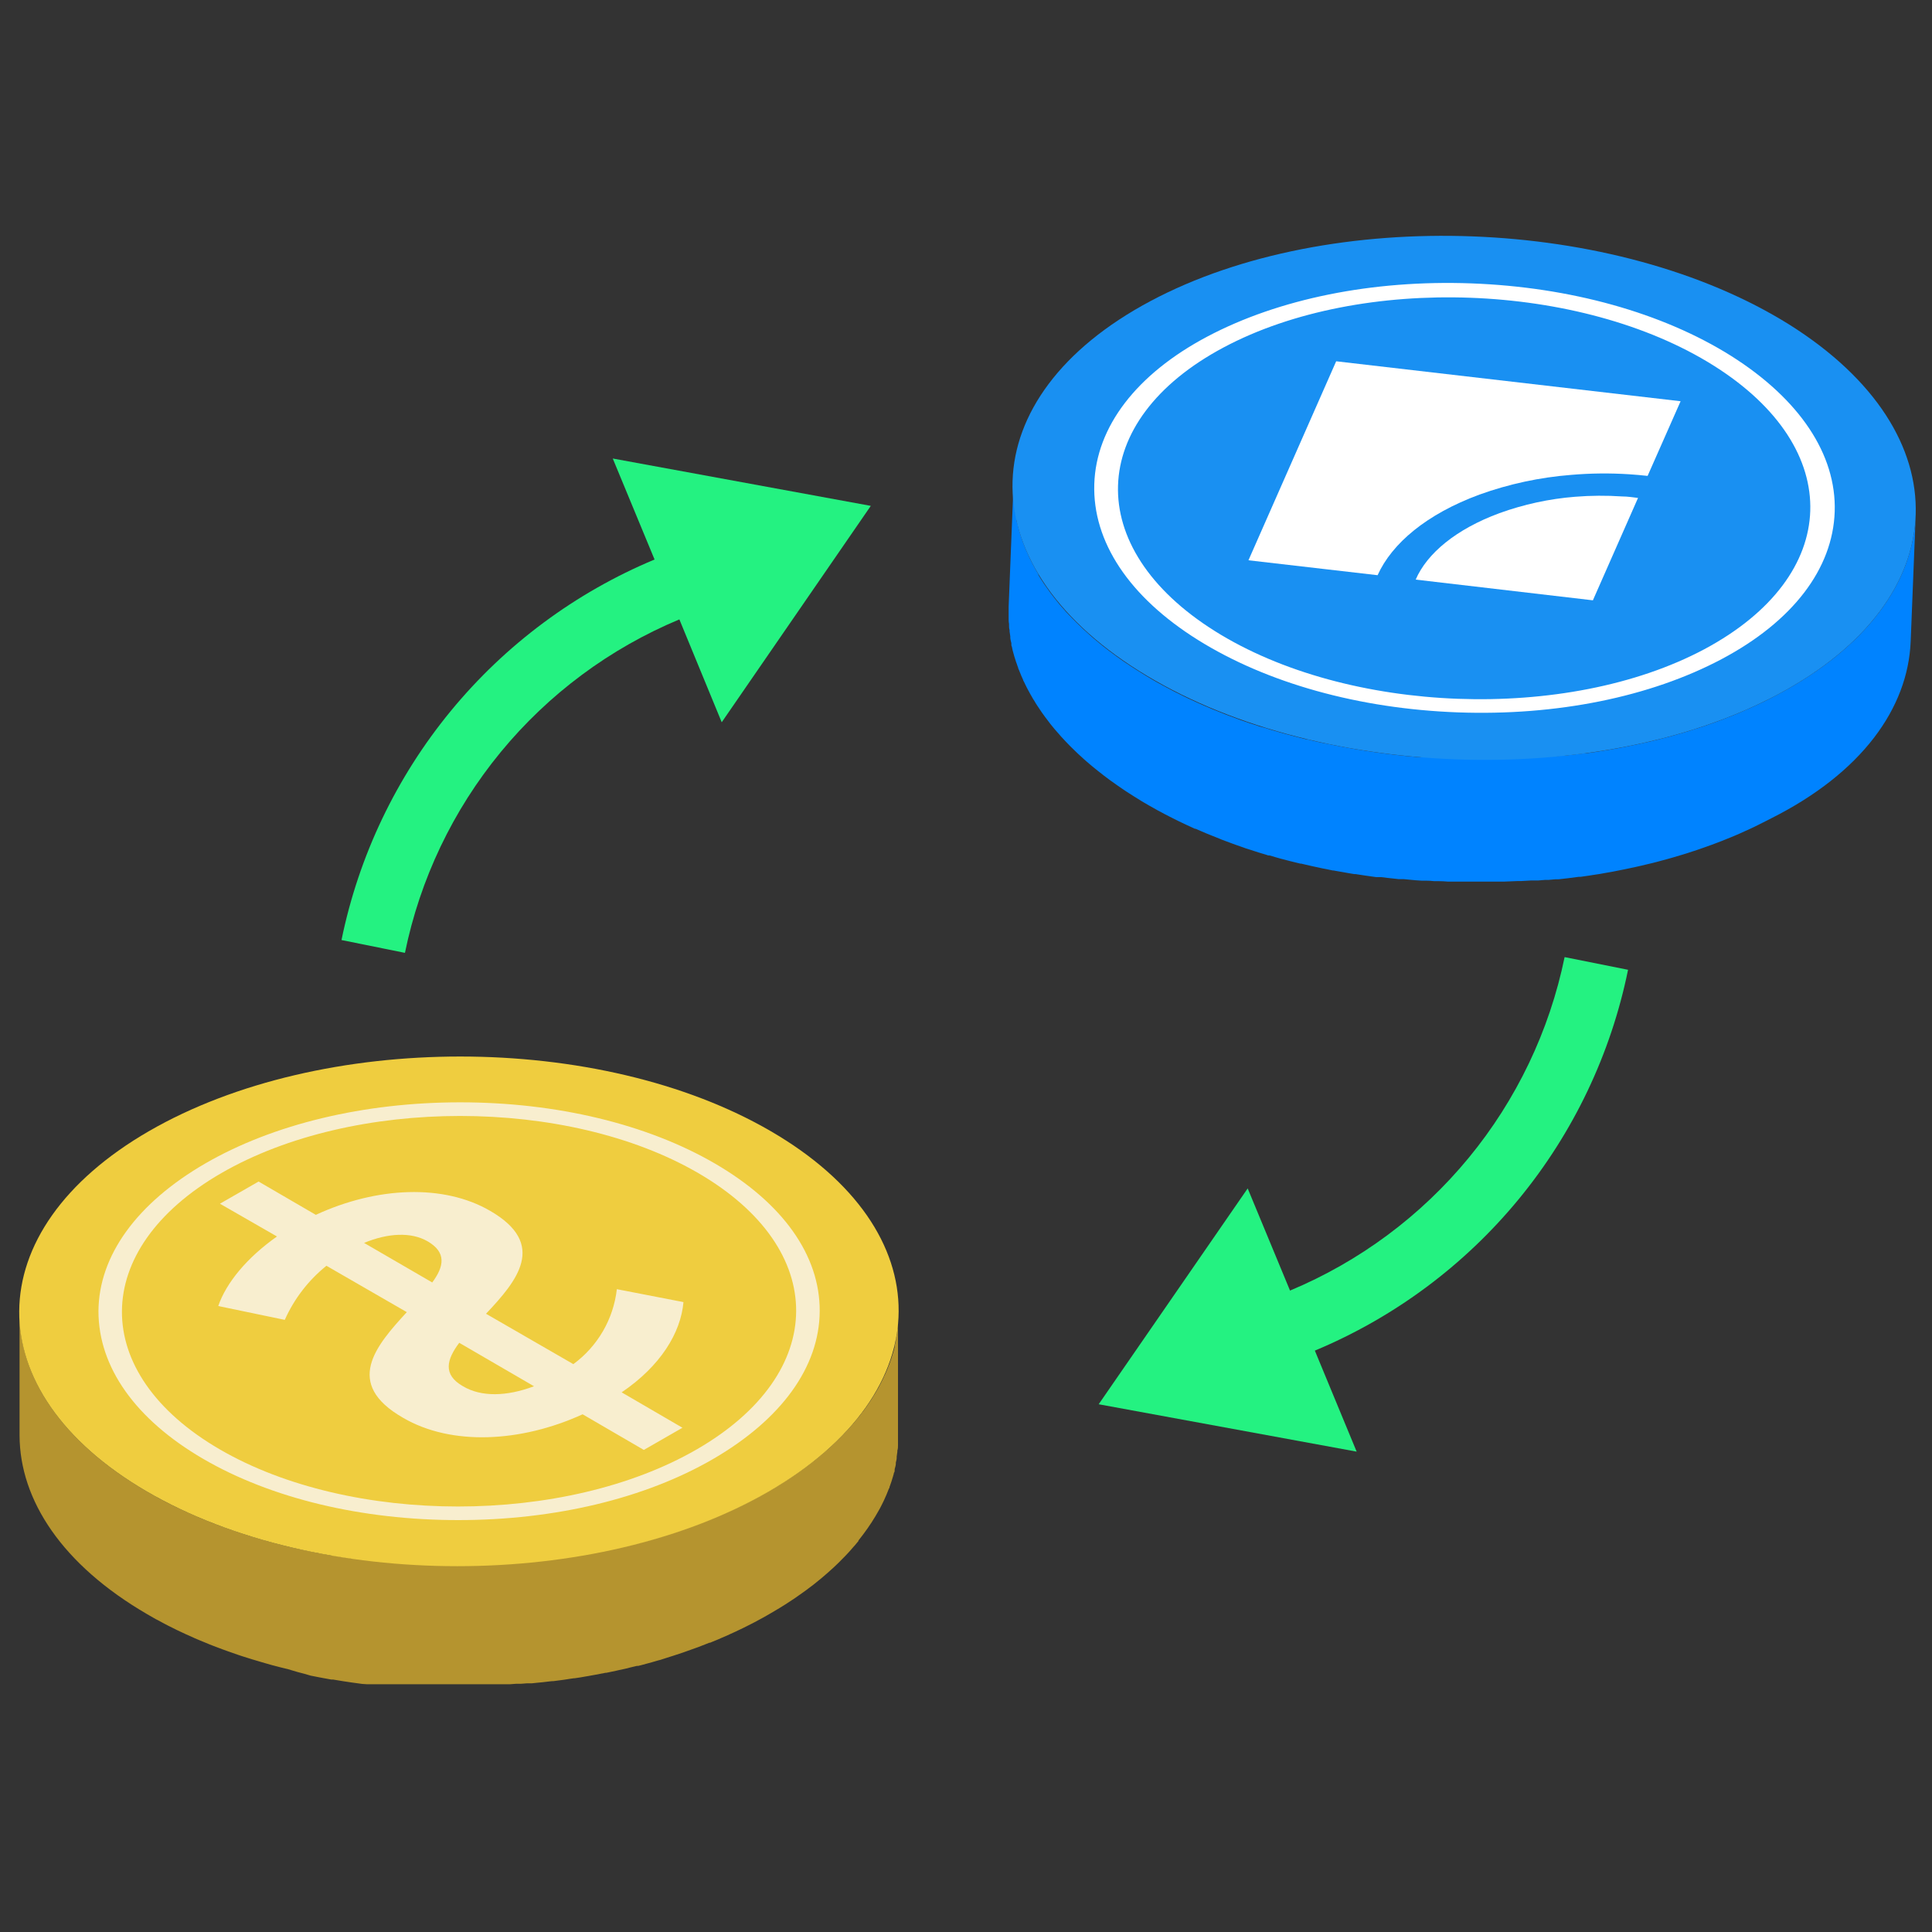 <svg width="130" height="130" viewBox="0 0 130 130" fill="none" xmlns="http://www.w3.org/2000/svg">
<rect x="0" y="0" width="130" height="130" fill="#333333" stroke="none"/>
<path d="M9.88 100.36C10.062 100.469 10.254 100.573 10.442 100.677L10.629 100.781L11.014 100.989L11.248 101.109L11.601 101.286L11.851 101.41L12.194 101.572L12.459 101.696L12.797 101.847L13.073 101.967L13.411 102.118L13.692 102.232L14.035 102.372L14.321 102.487L14.664 102.617L14.96 102.726L15.309 102.851L15.6 102.955L15.959 103.08L16.255 103.178L16.614 103.293L16.91 103.386L17.285 103.496L17.581 103.584L17.961 103.693L18.252 103.771L18.647 103.88L18.928 103.953L19.36 104.057L19.614 104.12L20.134 104.234L20.322 104.276L20.722 104.359L20.998 104.421L21.434 104.504L21.684 104.551L22.251 104.655H22.37L23.062 104.77L23.691 104.863H23.889L24.336 104.926L24.56 104.952L25.002 105.004L25.21 105.03H25.449L26.146 105.097H26.385C26.681 105.097 26.972 105.149 27.269 105.165H27.352L28.09 105.206H28.35H28.938H29.214H29.77H31.85H32.37H32.677H33.114H33.436H33.862H34.19L34.601 105.175L34.928 105.149L35.339 105.118L35.662 105.087L36.057 105.045L36.384 105.014L36.78 104.967L37.102 104.931L37.497 104.879L37.814 104.832L38.22 104.775L38.527 104.728L38.943 104.66L39.229 104.614L39.676 104.536L39.931 104.489L40.638 104.354H40.695L41.335 104.218L41.543 104.172L42.063 104.057L42.333 103.99L42.77 103.88L43.04 103.813L43.488 103.693L43.768 103.615L44.2 103.49L44.47 103.412L44.99 103.246L45.188 103.184L45.916 102.939L46.02 102.903C46.259 102.825 46.493 102.736 46.727 102.653L46.94 102.57L47.674 102.289L47.736 102.263L47.84 102.222L48.303 102.029L48.495 101.946L48.864 101.79L49.078 101.691L49.421 101.535L49.634 101.431L49.962 101.275L50.19 101.161L50.523 100.994L50.731 100.885L51.09 100.693L51.267 100.599L51.787 100.303L52.276 100.017L52.416 99.934L52.754 99.72L52.905 99.622L53.3 99.367L53.362 99.325L53.804 99.018L53.924 98.93L54.236 98.706L54.376 98.602C54.48 98.524 54.584 98.446 54.683 98.363L54.787 98.285L55.182 97.968L55.26 97.9L55.562 97.64L55.687 97.536L55.947 97.302L56.056 97.198C56.17 97.094 56.285 96.985 56.399 96.871L56.732 96.533L56.831 96.434L57.054 96.19L57.158 96.075C57.236 95.987 57.32 95.898 57.398 95.805L57.46 95.732C57.559 95.618 57.652 95.503 57.746 95.384C57.765 95.366 57.782 95.347 57.798 95.326L58.027 95.025L58.079 94.962L58.323 94.624L58.375 94.546L58.588 94.234L58.614 94.193C58.692 94.078 58.76 93.964 58.833 93.844L58.88 93.766L59.088 93.413C59.15 93.293 59.218 93.174 59.275 93.059L59.337 92.929L59.462 92.68C59.462 92.628 59.509 92.581 59.53 92.529C59.55 92.477 59.602 92.373 59.634 92.295C59.665 92.217 59.675 92.191 59.701 92.139L59.8 91.889C59.812 91.852 59.825 91.816 59.842 91.78C59.883 91.66 59.93 91.541 59.972 91.416C60.013 91.296 60.05 91.177 60.086 91.052L60.117 90.948L60.195 90.652V90.579C60.226 90.459 60.252 90.34 60.278 90.22V90.142C60.278 90.033 60.32 89.929 60.336 89.825C60.338 89.804 60.338 89.783 60.336 89.762C60.336 89.643 60.372 89.523 60.388 89.404C60.388 89.378 60.388 89.352 60.388 89.326C60.388 89.201 60.388 89.081 60.424 88.962V88.93C60.424 88.821 60.424 88.707 60.424 88.598C60.427 88.563 60.427 88.528 60.424 88.494C60.424 88.369 60.424 88.249 60.424 88.124V96.372C60.424 96.496 60.424 96.621 60.424 96.741C60.422 96.775 60.422 96.81 60.424 96.845C60.421 96.886 60.421 96.928 60.424 96.97V97.178V97.24C60.424 97.36 60.424 97.484 60.382 97.604C60.382 97.604 60.382 97.656 60.382 97.682L60.336 98.01V98.041C60.333 98.061 60.333 98.082 60.336 98.103C60.336 98.207 60.299 98.311 60.278 98.42C60.281 98.446 60.281 98.472 60.278 98.498C60.278 98.618 60.226 98.738 60.2 98.857C60.2 98.857 60.2 98.904 60.2 98.93C60.2 98.956 60.2 99.039 60.159 99.091C60.117 99.143 60.159 99.18 60.122 99.226L60.091 99.336L59.982 99.694C59.94 99.819 59.899 99.939 59.852 100.064C59.852 100.095 59.852 100.131 59.81 100.168C59.795 100.214 59.778 100.259 59.758 100.303L59.712 100.417L59.649 100.573C59.613 100.651 59.576 100.729 59.545 100.807C59.514 100.885 59.498 100.906 59.478 100.958L59.353 101.213L59.29 101.338C59.228 101.457 59.166 101.577 59.098 101.691L58.895 102.04L58.843 102.123C58.776 102.237 58.703 102.352 58.63 102.466L58.599 102.508L58.386 102.825L58.334 102.898C58.256 103.012 58.172 103.121 58.089 103.236L58.042 103.298L57.808 103.6L57.762 103.662V103.693L57.502 104.005L57.434 104.078L57.195 104.354L57.096 104.463C57.023 104.546 56.945 104.624 56.867 104.707L56.768 104.806C56.659 104.92 56.55 105.035 56.436 105.144L56.092 105.472L55.983 105.57L55.723 105.804L55.604 105.908L55.302 106.168L55.219 106.236L54.829 106.553C54.792 106.578 54.757 106.606 54.725 106.636L54.413 106.87L54.278 106.974L53.966 107.198L53.841 107.286L53.404 107.593L53.336 107.635L52.941 107.895L52.796 107.988L52.629 108.092L52.452 108.202L52.312 108.285L51.828 108.571C51.657 108.675 51.48 108.768 51.308 108.867L51.132 108.961C51.017 109.028 50.898 109.091 50.778 109.153L50.565 109.262L50.237 109.429L50.008 109.543L49.811 109.637L49.681 109.699L49.462 109.803L49.119 109.959L48.906 110.058L48.542 110.214L48.344 110.302L47.887 110.49L47.778 110.536H47.731L47.003 110.822L46.784 110.9L46.082 111.15L45.999 111.181L45.276 111.42L45.074 111.483L44.554 111.649L44.444 111.686L44.283 111.727L43.852 111.852L43.566 111.93L43.124 112.05L42.936 112.096H42.848L42.411 112.2L42.146 112.268L41.626 112.382L41.444 112.424L40.799 112.559H40.742L40.04 112.694L39.806 112.736C39.655 112.762 39.51 112.793 39.359 112.814L39.068 112.866L38.652 112.928H38.6L38.345 112.965L37.944 113.027L37.627 113.069L37.227 113.121H37.144L36.904 113.147L36.509 113.194L36.182 113.225L35.792 113.266H35.672H35.464L35.053 113.298H34.726L34.315 113.329H34.148H33.992H33.561H33.244H32.807H32.588H32.344H31.824H29.744H29.193H29.12H28.964H28.376H28.116H27.5H27.314H26.711H26.247H25.919H25.5H25.313H25H24.691L24.372 113.308L23.925 113.246L23.728 113.22L23.098 113.126L22.407 113.012H22.287L21.72 112.908L21.471 112.861L21.039 112.778L21.375 112.842L20.901 112.749L20.5 112.632L20 112.5L19.396 112.32L18.97 112.216L18.689 112.143L18.288 112.039L17.997 111.956L17.618 111.847L17.321 111.758L16.952 111.649L16.656 111.556L16.292 111.441L15.995 111.342L15.642 111.218L15.345 111.114L14.997 110.989L14.706 110.88L14.362 110.75L14.071 110.635L13.733 110.495L13.452 110.38L13.109 110.235L12.839 110.11L12.496 109.959L12.23 109.834L11.887 109.673L11.638 109.548L11.284 109.372L11.055 109.252C10.925 109.184 10.795 109.117 10.67 109.044L10.478 108.945L9.916 108.623C4.196 105.3 1.331 100.948 1.316 96.59V88.338C1.305 92.674 4.16 97.027 9.88 100.36Z" fill="#B5942F"/>
<path d="M10.031 76.107C-1.56 82.805 -1.628 93.657 9.88 100.36C21.388 107.063 40.134 107.058 51.73 100.36C63.326 93.662 63.388 82.815 51.87 76.118C40.352 69.42 21.627 69.415 10.031 76.107Z" fill="#EFCD3F"/>
<path d="M6.625 88.228C6.625 91.983 9.105 95.508 13.676 98.166C18.247 100.823 24.326 102.284 30.836 102.284C37.346 102.284 43.42 100.823 47.996 98.166C52.572 95.508 55.136 91.983 55.156 88.228C55.177 84.474 52.676 80.948 48.105 78.291C43.534 75.634 37.44 74.173 30.966 74.173C24.492 74.173 18.387 75.639 13.806 78.291C9.225 80.943 6.646 84.474 6.625 88.228ZM14.893 78.936C23.769 73.809 38.168 73.809 46.987 78.936C55.806 84.063 55.76 92.399 46.883 97.526C38.007 102.653 23.608 102.648 14.789 97.526C5.97 92.404 6.016 84.058 14.893 78.936Z" fill="#F8EECF"/>
<path d="M14.685 87.88L19.162 88.811C19.795 87.392 20.755 86.145 21.965 85.171L27.373 88.291C25.293 90.553 23.093 93.096 27.128 95.404C30.368 97.292 35.032 97.068 39.203 95.165L43.321 97.562L45.921 96.07L41.829 93.688C44.429 91.926 45.807 89.7 45.989 87.615L41.506 86.746C41.392 87.744 41.074 88.706 40.57 89.574C40.066 90.442 39.388 91.197 38.579 91.79L32.703 88.4C34.783 86.195 36.863 83.72 32.978 81.474C29.858 79.659 25.366 79.841 21.252 81.744L17.399 79.503L14.799 80.995L18.637 83.2C16.609 84.63 15.22 86.32 14.685 87.88ZM30.904 90.355L35.932 93.278C34.081 93.974 32.38 94.006 31.153 93.278C29.78 92.492 30.051 91.489 30.904 90.35V90.355ZM24.497 83.632C26.109 82.966 27.664 82.883 28.777 83.528C30.061 84.276 29.879 85.223 29.084 86.294L24.497 83.632Z" fill="#F8EECF"/>
<path d="M119.6 46.743L119.012 47.05L118.815 47.148L118.414 47.341L118.17 47.455L117.801 47.627L117.536 47.741L117.182 47.897L116.901 48.017L116.548 48.162L116.262 48.272L115.908 48.412L115.617 48.521L115.258 48.651L114.962 48.755L114.603 48.88L114.296 48.979L113.932 49.093L113.625 49.192L113.261 49.301L112.949 49.39L112.575 49.499L112.268 49.582L111.883 49.681L111.576 49.759L111.181 49.858L110.874 49.93L110.464 50.019L110.172 50.086L109.73 50.175L109.465 50.232L108.945 50.331L108.753 50.367L108.337 50.44L108.051 50.487L107.604 50.56L107.344 50.601L106.761 50.684H106.636L105.919 50.773L105.269 50.846H105.066L104.603 50.892H104.369L103.917 50.929H103.704H103.459L102.742 50.976H102.492L101.587 51.017H101.494C101.244 51.017 100.974 51.017 100.734 51.017H98.764H97.947H97.838L97.167 50.986H96.902L96.382 50.955H96.07L95.628 50.96L95.3 50.934L94.864 50.892L94.531 50.861L94.11 50.814L93.777 50.778L93.356 50.726L93.023 50.684L92.617 50.627L92.284 50.58L91.879 50.518L91.551 50.466L91.146 50.398L90.823 50.341L90.407 50.263L90.095 50.206L89.674 50.123L89.378 50.06L88.92 49.972L88.66 49.915C88.421 49.858 88.182 49.806 87.942 49.743H87.885L87.23 49.577L87.017 49.52L86.497 49.384L86.226 49.306L85.784 49.182L85.504 49.098L85.051 48.958L84.76 48.88L84.323 48.734L84.048 48.646L83.491 48.454L83.294 48.381L82.555 48.105L82.446 48.064L81.734 47.778L81.515 47.689L80.777 47.372L80.714 47.341L80.605 47.294L80.142 47.081L79.94 46.987L79.576 46.81L79.357 46.701L79.014 46.53L78.796 46.415L78.463 46.238L78.234 46.114C78.12 46.056 78.01 45.994 77.901 45.932L77.688 45.812L77.329 45.599C77.269 45.567 77.209 45.532 77.152 45.495L76.632 45.172L76.144 44.86L76.003 44.767L75.66 44.538L75.509 44.434L75.114 44.153L75.052 44.106L74.61 43.779L74.49 43.685L74.178 43.441L74.038 43.326L73.731 43.072L73.627 42.988L73.237 42.645L73.159 42.572C73.055 42.484 72.956 42.39 72.857 42.297C72.815 42.261 72.775 42.223 72.738 42.182L72.478 41.933L72.368 41.824L72.025 41.475C71.911 41.361 71.802 41.241 71.692 41.122L71.599 41.012L71.37 40.752C71.339 40.716 71.308 40.674 71.271 40.638L71.037 40.347L70.975 40.269C70.876 40.149 70.782 40.024 70.694 39.905L70.647 39.837C70.569 39.733 70.491 39.629 70.418 39.52L70.372 39.452C70.288 39.338 70.21 39.218 70.132 39.099L70.08 39.021L69.872 38.688C69.875 38.674 69.875 38.66 69.872 38.646L69.664 38.282L69.618 38.194C69.55 38.074 69.482 37.95 69.42 37.825L69.238 37.456L69.181 37.32C69.139 37.232 69.098 37.144 69.061 37.055L68.999 36.904C68.962 36.821 68.931 36.738 68.9 36.655L68.838 36.494L68.744 36.234C68.734 36.196 68.722 36.16 68.708 36.124C68.666 35.994 68.624 35.87 68.588 35.74C68.552 35.615 68.515 35.49 68.484 35.365C68.484 35.329 68.484 35.292 68.458 35.251C68.432 35.209 68.411 35.048 68.385 34.944V34.876C68.385 34.752 68.338 34.627 68.318 34.502V34.419L68.271 34.091C68.273 34.069 68.273 34.046 68.271 34.024C68.271 33.904 68.271 33.779 68.234 33.654C68.234 33.628 68.234 33.602 68.234 33.576C68.234 33.452 68.234 33.327 68.208 33.202V33.171C68.208 33.056 68.208 32.942 68.208 32.828C68.206 32.793 68.206 32.758 68.208 32.724C68.208 32.594 68.208 32.469 68.208 32.344L67.87 40.81C67.87 40.934 67.87 41.064 67.87 41.189V41.423C67.87 41.491 67.87 41.564 67.87 41.636V41.6C67.87 41.725 67.87 41.85 67.896 41.974C67.896 41.974 67.896 42.032 67.896 42.058C67.896 42.167 67.896 42.281 67.933 42.396V42.427C67.933 42.427 67.933 42.468 67.933 42.494L67.98 42.817V42.9C67.98 43.025 68.026 43.15 68.052 43.274V43.347C68.052 43.404 68.052 43.462 68.089 43.519L68.12 43.68C68.131 43.716 68.14 43.752 68.146 43.789C68.182 43.914 68.214 44.039 68.25 44.164C68.292 44.288 68.328 44.418 68.37 44.543L68.411 44.652L68.458 44.793L68.505 44.918C68.505 44.97 68.541 45.027 68.562 45.079C68.583 45.131 68.63 45.24 68.661 45.323L68.723 45.479L68.843 45.744C68.843 45.786 68.879 45.828 68.9 45.874C68.921 45.921 69.02 46.124 69.082 46.249C69.144 46.374 69.212 46.493 69.28 46.618L69.326 46.701C69.394 46.821 69.462 46.946 69.534 47.065L69.566 47.107C69.628 47.221 69.701 47.33 69.768 47.44L69.82 47.518C69.898 47.637 69.976 47.757 70.06 47.876L70.106 47.944L70.335 48.261L70.382 48.324L70.408 48.355L70.663 48.693L70.725 48.771L70.959 49.057L71.063 49.176C71.136 49.26 71.209 49.348 71.287 49.431L71.38 49.54L71.713 49.899L72.051 50.248L72.16 50.352C72.244 50.44 72.332 50.523 72.42 50.606L72.54 50.721L72.842 50.996L72.92 51.069C73.044 51.184 73.18 51.293 73.31 51.407L73.414 51.496C73.518 51.579 73.616 51.667 73.726 51.75L73.861 51.86L74.173 52.104L74.292 52.198L74.734 52.53L74.797 52.572L75.192 52.853L75.343 52.957L75.509 53.071L75.686 53.191L75.826 53.284L76.315 53.596L76.835 53.919L77.012 54.023L77.371 54.231L77.584 54.35L77.917 54.538L78.146 54.657L78.343 54.766L78.478 54.834L78.697 54.948L79.04 55.12L79.258 55.229L79.628 55.406L79.825 55.5L80.288 55.713L80.397 55.765H80.444L81.182 56.082L81.401 56.17L82.113 56.456L82.196 56.493L82.935 56.768L83.138 56.841L83.689 57.034L83.798 57.075L83.964 57.127L84.401 57.268L84.687 57.361L85.14 57.496L85.332 57.559H85.42L85.862 57.689L86.133 57.767L86.653 57.902L86.835 57.949L87.49 58.11H87.547L88.265 58.276L88.504 58.328L88.962 58.427L89.258 58.484L89.679 58.573H89.731L89.991 58.62L90.407 58.692L90.73 58.75L91.135 58.817H91.224L91.463 58.854L91.868 58.916L92.201 58.963L92.607 59.02H92.726H92.94L93.361 59.072L93.694 59.108L94.115 59.155H94.286H94.448L94.89 59.197L95.212 59.228L95.664 59.259H95.883H95.976C96.15 59.259 96.323 59.27 96.496 59.29C96.585 59.29 96.673 59.29 96.767 59.29C96.992 59.29 97.216 59.301 97.438 59.322H97.547H98.358H100.329H101.088H101.182L102.086 59.285H102.336L103.054 59.244H103.204H103.298H103.516L103.964 59.207H104.198L104.66 59.166H104.863L105.513 59.093L106.231 58.999H106.356L106.938 58.916L107.198 58.874L107.645 58.807L107.931 58.755L108.347 58.682L108.524 58.651L109.044 58.547L109.309 58.495L109.751 58.401L110.042 58.339L110.458 58.245L110.76 58.172L111.155 58.079L111.462 58.001L111.847 57.897L112.154 57.814L112.528 57.71L112.84 57.616L113.209 57.507L113.516 57.413L113.875 57.294L114.182 57.195L114.54 57.07L114.837 56.966L115.196 56.836L115.487 56.727L115.84 56.592L116.126 56.477L116.485 56.332L116.761 56.217L117.12 56.061L117.38 55.942L117.749 55.775L117.993 55.661L118.394 55.463L118.591 55.364L119.184 55.063C125.278 52 128.383 47.653 128.565 43.16L128.903 34.689C128.721 39.187 125.616 43.545 119.6 46.743Z" fill="#0083FF"/>
<path d="M120.396 21.84C132.044 29.157 131.695 40.305 119.61 46.738C107.526 53.17 88.291 52.458 76.643 45.147C64.995 37.835 65.338 26.686 77.423 20.254C89.508 13.822 108.742 14.56 120.396 21.84Z" fill="#1990F2"/>
<path d="M116.48 23.946C111.862 21.044 105.648 19.313 98.998 19.068C92.347 18.824 86.039 20.108 81.25 22.641C76.461 25.173 73.752 28.725 73.632 32.578C73.512 36.431 75.962 40.154 80.6 43.056C85.238 45.958 91.432 47.689 98.088 47.934C104.744 48.178 111.046 46.894 115.835 44.356C120.624 41.818 123.328 38.277 123.453 34.424C123.578 30.571 121.077 26.848 116.48 23.946ZM114.691 43.68C105.446 48.61 90.662 48.064 81.744 42.463C72.826 36.863 73.091 28.298 82.342 23.374C91.593 18.45 106.371 18.99 115.294 24.591C124.218 30.191 123.942 38.73 114.691 43.68Z" fill="white"/>
<path d="M89.908 24.31L113.084 26.998L110.864 32.022C110.458 31.977 110.048 31.94 109.632 31.913C108.327 31.828 107.018 31.842 105.716 31.954C103.61 32.119 101.536 32.565 99.549 33.28C95.997 34.59 93.662 36.561 92.695 38.704L84.006 37.7L89.908 24.31Z" fill="white"/>
<path d="M109.148 33.405C109.507 33.405 109.866 33.462 110.219 33.504L107.182 40.394L95.259 39C96.018 37.237 97.978 35.604 100.896 34.528C102.536 33.935 104.248 33.564 105.986 33.426C107.038 33.341 108.095 33.334 109.148 33.405Z" fill="white"/>
<path d="M58.594 34.039L48.563 48.599L45.713 41.678C41.039 43.629 36.913 46.693 33.694 50.604C30.476 54.515 28.263 59.154 27.248 64.116L22.979 63.253C24.138 57.592 26.664 52.3 30.335 47.837C34.006 43.374 38.712 39.877 44.044 37.648L41.231 30.852L58.594 34.039Z" fill="#24F281"/>
<path d="M88.473 90.88L91.286 97.677L73.928 94.489L83.954 79.966L86.803 86.84C91.477 84.886 95.603 81.822 98.823 77.911C102.042 74.001 104.259 69.364 105.279 64.402L109.548 65.255C108.393 70.921 105.868 76.219 102.194 80.686C98.521 85.153 93.81 88.653 88.473 90.88Z" fill="#24F281"/>
</svg>

